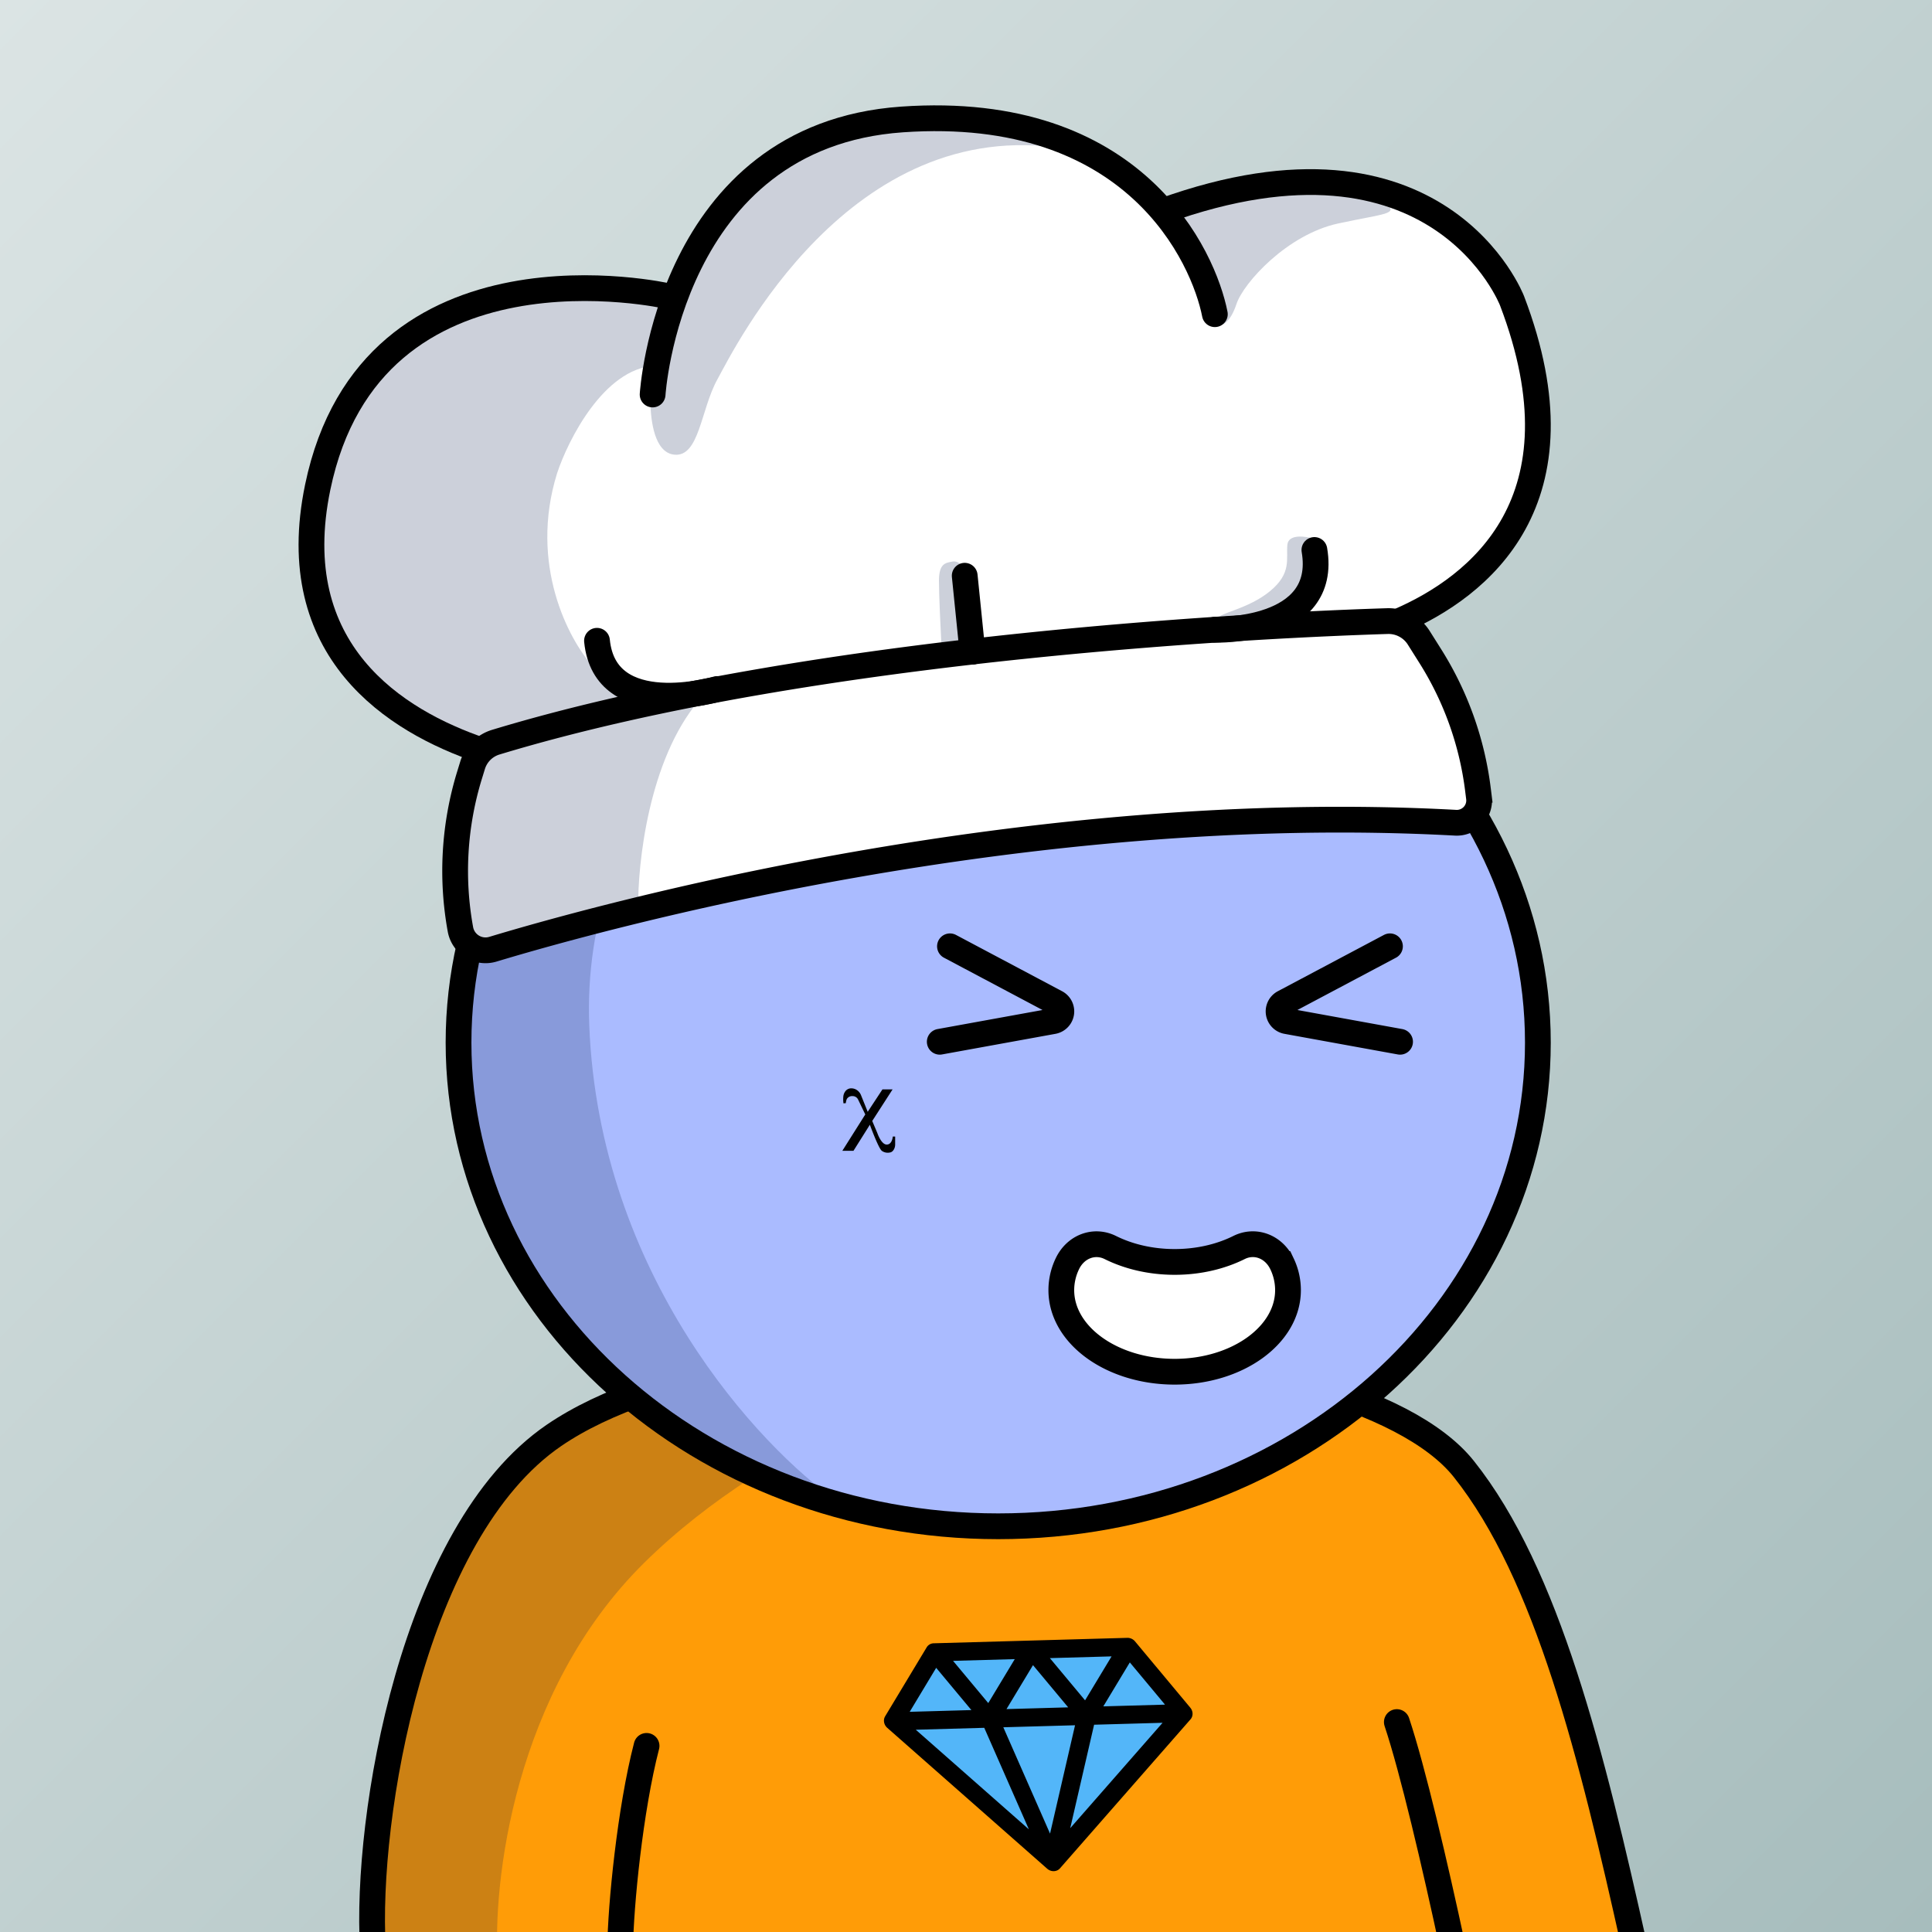 <svg
      xmlns="http://www.w3.org/2000/svg"
      preserveAspectRatio="xMidYMin meet"
      fill="none"
      viewBox="0 0 1500 1500"
    >
      <rect x="0" y="0" width="1500" height="1500" fill="#808080" stroke="none"/>
      <g>
      <path fill="url(#prefix__paint0_linear_53_28788)" d="M0 0h1500v1500H0z"/><defs><linearGradient id="prefix__paint0_linear_53_28788" x1="0" y1="0" x2="1500" y2="1500" gradientUnits="userSpaceOnUse"><stop stop-color="#DBE4E4"/><stop offset="1" stop-color="#A7BDBD"/></linearGradient></defs>
      <g clip-path="url(#prefix__clip0_53_28162)"><path d="M1265.5 1515l-976.17-4 3.73-77.49 14.44-114.01L361 1203l24.5-45 32.5-38.5s27.82-14.87 92.5-43c64.68-28.13 209-29.5 209-29.5s196.84-11.59 350 48 196 420 196 420z" fill="#FF9C07"/><path d="M500.002 1213.5c-101.2 100-117.834 249-113.5 311l-99.502-13c-1.6-110.8 39-247.5 59.5-302l39.501-52.5 15.5-20.5 66.5-42.5c149.6-59.6 294-54.83 347.5-45-63 13.17-214.299 64.5-315.499 164.5z" fill="#001647" fill-opacity=".2"/><path d="M916.27 1335.92l-94.355 107.7c-2.295 2.61-6.431 2.73-9.239.26l-115.56-101.8c-2.487-2.19-3.139-5.73-1.547-8.38l30.023-49.87c.53-.87 1.27-1.58 2.152-2.09.881-.5 1.875-.77 2.889-.79l139.951-3.94a7.303 7.303 0 013.09.65 7.172 7.172 0 012.503 1.93l39.941 47.9c2.117 2.55 2.185 6.11.152 8.43z" fill="#53B6F9"/><path d="M924.148 1325.84l-42.897-51.45a7.671 7.671 0 00-2.689-2.07 7.611 7.611 0 00-3.321-.7l-150.328 4.23c-1.09.02-2.157.31-3.104.85a6.456 6.456 0 00-2.31 2.24l-32.264 53.57c-1.713 2.86-1.007 6.65 1.658 9l124.143 109.35c3.015 2.65 7.459 2.53 9.923-.28l101.35-115.69c2.182-2.49 2.112-6.31-.166-9.05h.005zm-61.125-39.83l-20.577 34.13-27.333-32.78 47.91-1.35zm-33.683 39.58l-47.906 1.35 20.577-34.13 27.329 32.78zm-41.478-37.45l-20.577 34.13-27.333-32.78 47.91-1.35zm-61.017 6.76l27.334 32.8-47.892 1.35 20.558-34.15zm-15.836 48.06l53.164-1.49 34.646 78.83-87.81-77.34zm104.248 80.66l-36.291-82.57 55.695-1.56-19.404 84.13zm15.673-4.24l18.524-80.31 53.164-1.5-71.688 81.81zm25.684-94.56l20.577-34.13 27.315 32.79-47.892 1.34z" fill="#000"/><path d="M289.5 1512.5c-6-101.5 31-323.03 140.5-398 158.5-108.51 616.5-87 706.5 26 64.91 81.5 99.5 222.5 132.5 371M1084.5 1337c12.33 37 29.5 110.3 43.5 175.5m-646.5 0c.333-32.83 7.7-107.6 20.5-157" stroke="#000" stroke-width="20" stroke-linecap="round"/></g><defs><clipPath id="prefix__clip0_53_28162"><path fill="#fff" d="M0 0h1500v1500H0z"/></clipPath></defs>
      <g clip-path="url(#prefix__clip0_299_662)"><path d="M775 1185c231.41 0 419-168.12 419-375.5 0-207.383-187.59-375.5-419-375.5-231.407 0-419 168.117-419 375.5 0 207.38 187.593 375.5 419 375.5z" fill="#ABF"/><path d="M457.5 796c7.6 194 131.833 327.5 193 370l-130-55.5L438 1034l-57.5-89.5-27-106 11-104L394 662l45-82.5 83.5-69.5 109-54.182 28.5-1C569.452 513.314 451.119 633.132 457.5 796z" fill="#001647" fill-opacity=".2"/><path d="M775 1185c231.41 0 419-168.12 419-375.5 0-207.383-187.59-375.5-419-375.5-231.407 0-419 168.117-419 375.5 0 207.38 187.593 375.5 419 375.5z" stroke="#000" stroke-width="20"/></g><defs><clipPath id="prefix__clip0_299_662"><path fill="#fff" d="M0 0h1500v1500H0z"/></clipPath></defs>
      <g clip-path="url(#prefix__clip0_53_29369)" stroke="#000" stroke-width="20" stroke-miterlimit="10"><path d="M729.63 808.821l88.08-16a7.737 7.737 0 006.23-6.4 7.757 7.757 0 00-.73-4.64 7.674 7.674 0 00-3.27-3.35l-82.39-43.72M1087 808.821l-87.999-16a7.71 7.71 0 01-6.23-6.4 7.784 7.784 0 01.72-4.63 7.65 7.65 0 013.28-3.36l82.389-43.72" stroke-linecap="round"/><path d="M1000 1001.64c0 35-39.4 63.36-88 63.36s-88-28.36-88-63.36a47.358 47.358 0 014.59-20.231c6.41-13.7 21-19 33.42-12.86 14.2 7.07 31.42 11.21 50 11.21s35.79-4.14 50-11.21c12.4-6.18 27-.84 33.42 12.86a47.337 47.337 0 014.57 20.231z" fill="#fff"/></g><defs><clipPath id="prefix__clip0_53_29369"><path fill="#fff" d="M0 0h1500v1500H0z"/></clipPath></defs>
      <g clip-path="url(#prefix__clip0_53_27350)"><path d="M695 882.421v6.14a7.746 7.746 0 01-.67 3.22c-1.26 2.86-3.34 3-3.34 3a7.817 7.817 0 01-6.39-1.32c-2.64-2.11-9.24-20.21-9.24-20.21l-12.71 20.21H654l17.8-28.21-5.59-11.59a4.654 4.654 0 00-4.07-2.64H662a4.724 4.724 0 00-4.13 1.7c-.89.89-1.21 3.78-1.21 3.78l-1.78.13a22.972 22.972 0 01-.13-5.28 7.776 7.776 0 011.34-3.76 5.694 5.694 0 014.83-2.61 7.816 7.816 0 014.51 1.43 8.67 8.67 0 013 3.74l5.26 13.05 11.44-17.4H693l-15.8 24.51 3.94 9.32s3 9 7.31 9 4.71-6.22 4.71-6.22l1.84.01z" fill="#000"/></g><defs><clipPath id="prefix__clip0_53_27350"><path fill="#fff" d="M0 0h1500v1500H0z"/></clipPath></defs>
      <g clip-path="url(#prefix__clip0_53_25357)"><path d="M350.5 673.5L367 736l65-17 358.5-64.5L1115 639l35.5-9.5-22.5-95-34.5-56.5 47.5-32.5c16.83-3 50-33.7 48-152.5s-113.83-152.17-166-152.5l-124.5 19c-22.669-23.17-95.099-68.8-203.5-66C586.6 96.3 537.171 185 526 229h-94l-65 9-74.5 49c-82.8 103.2-43.83 199.33-14 234.5L311 546l48.5 35.5v16l-9 76z" fill="#fff"/><path d="M542.5 544c-38.8 46-47.5 126.5-47 161-21.833 7.833-74.3 24.9-109.5 30.5-35.2 5.6-37.333-40.667-34-64.5l15.5-89.5-68.499-37.5c-35.5-36.167-92.2-131.9-35-225.5s196.833-98.667 259.5-89.5l50.5-86.5 64.5-42c20.833-3.667 78.3-9.4 141.5-3s110.333 44.333 126 62.5l25.5-6.5 51-9 49.999-2 44 15.5c9 8.5-.85 7.614-37.5 15.5-39.499 8.5-73.499 46-78.999 62.5-4.4 13.2-9.834 16.167-12 16l-52.5-97.5-68.5-39c-167.5-27.5-257 155.5-270 179s-14 60.5-33.5 58.5c-15.6-1.6-18.167-27-18.5-39.5l3-29.5c-39.2 2.4-67.001 57.667-75.501 83.5-22 70.8 9.167 129.167 27.5 149.5l17.5 13.5 65 13.5z" fill="#001647" fill-opacity=".2"/><path d="M739.5 436c4.4-.8 7.5 3 8.5 5l6.5 60-23.5 1.5c-.667-12.667-2-40.7-2-51.5 0-13.5 5-14 10.5-15zM999.5 423c.8-8.8 14.67-6.667 21.5-4.5-1 3.667-3 11.2-3 12 0 1-5 28-5.5 28.5s-19 22.5-19.5 23-47 2-47-2 23-7 40-21 12.5-25 13.5-36z" fill="#001647" fill-opacity=".2"/><path d="M382.59 737c85-25.64 413.43-116.38 747.51-98.23 2.53.142 5.06-.273 7.42-1.217a17.323 17.323 0 006.2-4.245 17.317 17.317 0 003.83-6.474c.78-2.412 1.03-4.966.72-7.484l-.78-6.24a252.725 252.725 0 00-37-103.69l-9-14.28a27.727 27.727 0 00-24.31-12.92c-79.46 2.44-439.92 17.49-692.24 94a27.004 27.004 0 00-18 17.85l-2.39 7.78a252.771 252.771 0 00-7.06 119.76 19.788 19.788 0 0025.1 15.39v0z" stroke="#000" stroke-width="20" stroke-miterlimit="10"/><path d="M518.49 229.919s-230.15-52.61-271.82 148.37c-26.38 127.23 60.18 181.57 127.25 204.33" stroke="#000" stroke-width="20" stroke-miterlimit="10"/><path d="M506.69 306.289s12.23-200.85 193.62-213.54C881.7 80.06 934.59 200 943.21 243.94" stroke="#000" stroke-width="20" stroke-miterlimit="10" stroke-linecap="round"/><path d="M1086.37 482.21c61.61-26.67 146.92-93 87.57-248.68 0 0-56.38-147.15-271.18-69.63" stroke="#000" stroke-width="20" stroke-miterlimit="10"/><path d="M749 447l6 59M943.21 488.94s88.35 2.83 77.29-61.94M556.82 534.94s-87 25.75-93.32-37.44" stroke="#000" stroke-width="20" stroke-miterlimit="10" stroke-linecap="round"/></g><defs><clipPath id="prefix__clip0_53_25357"><path fill="#fff" d="M0 0h1500v1500H0z"/></clipPath></defs>
      
    </g>
    </svg>